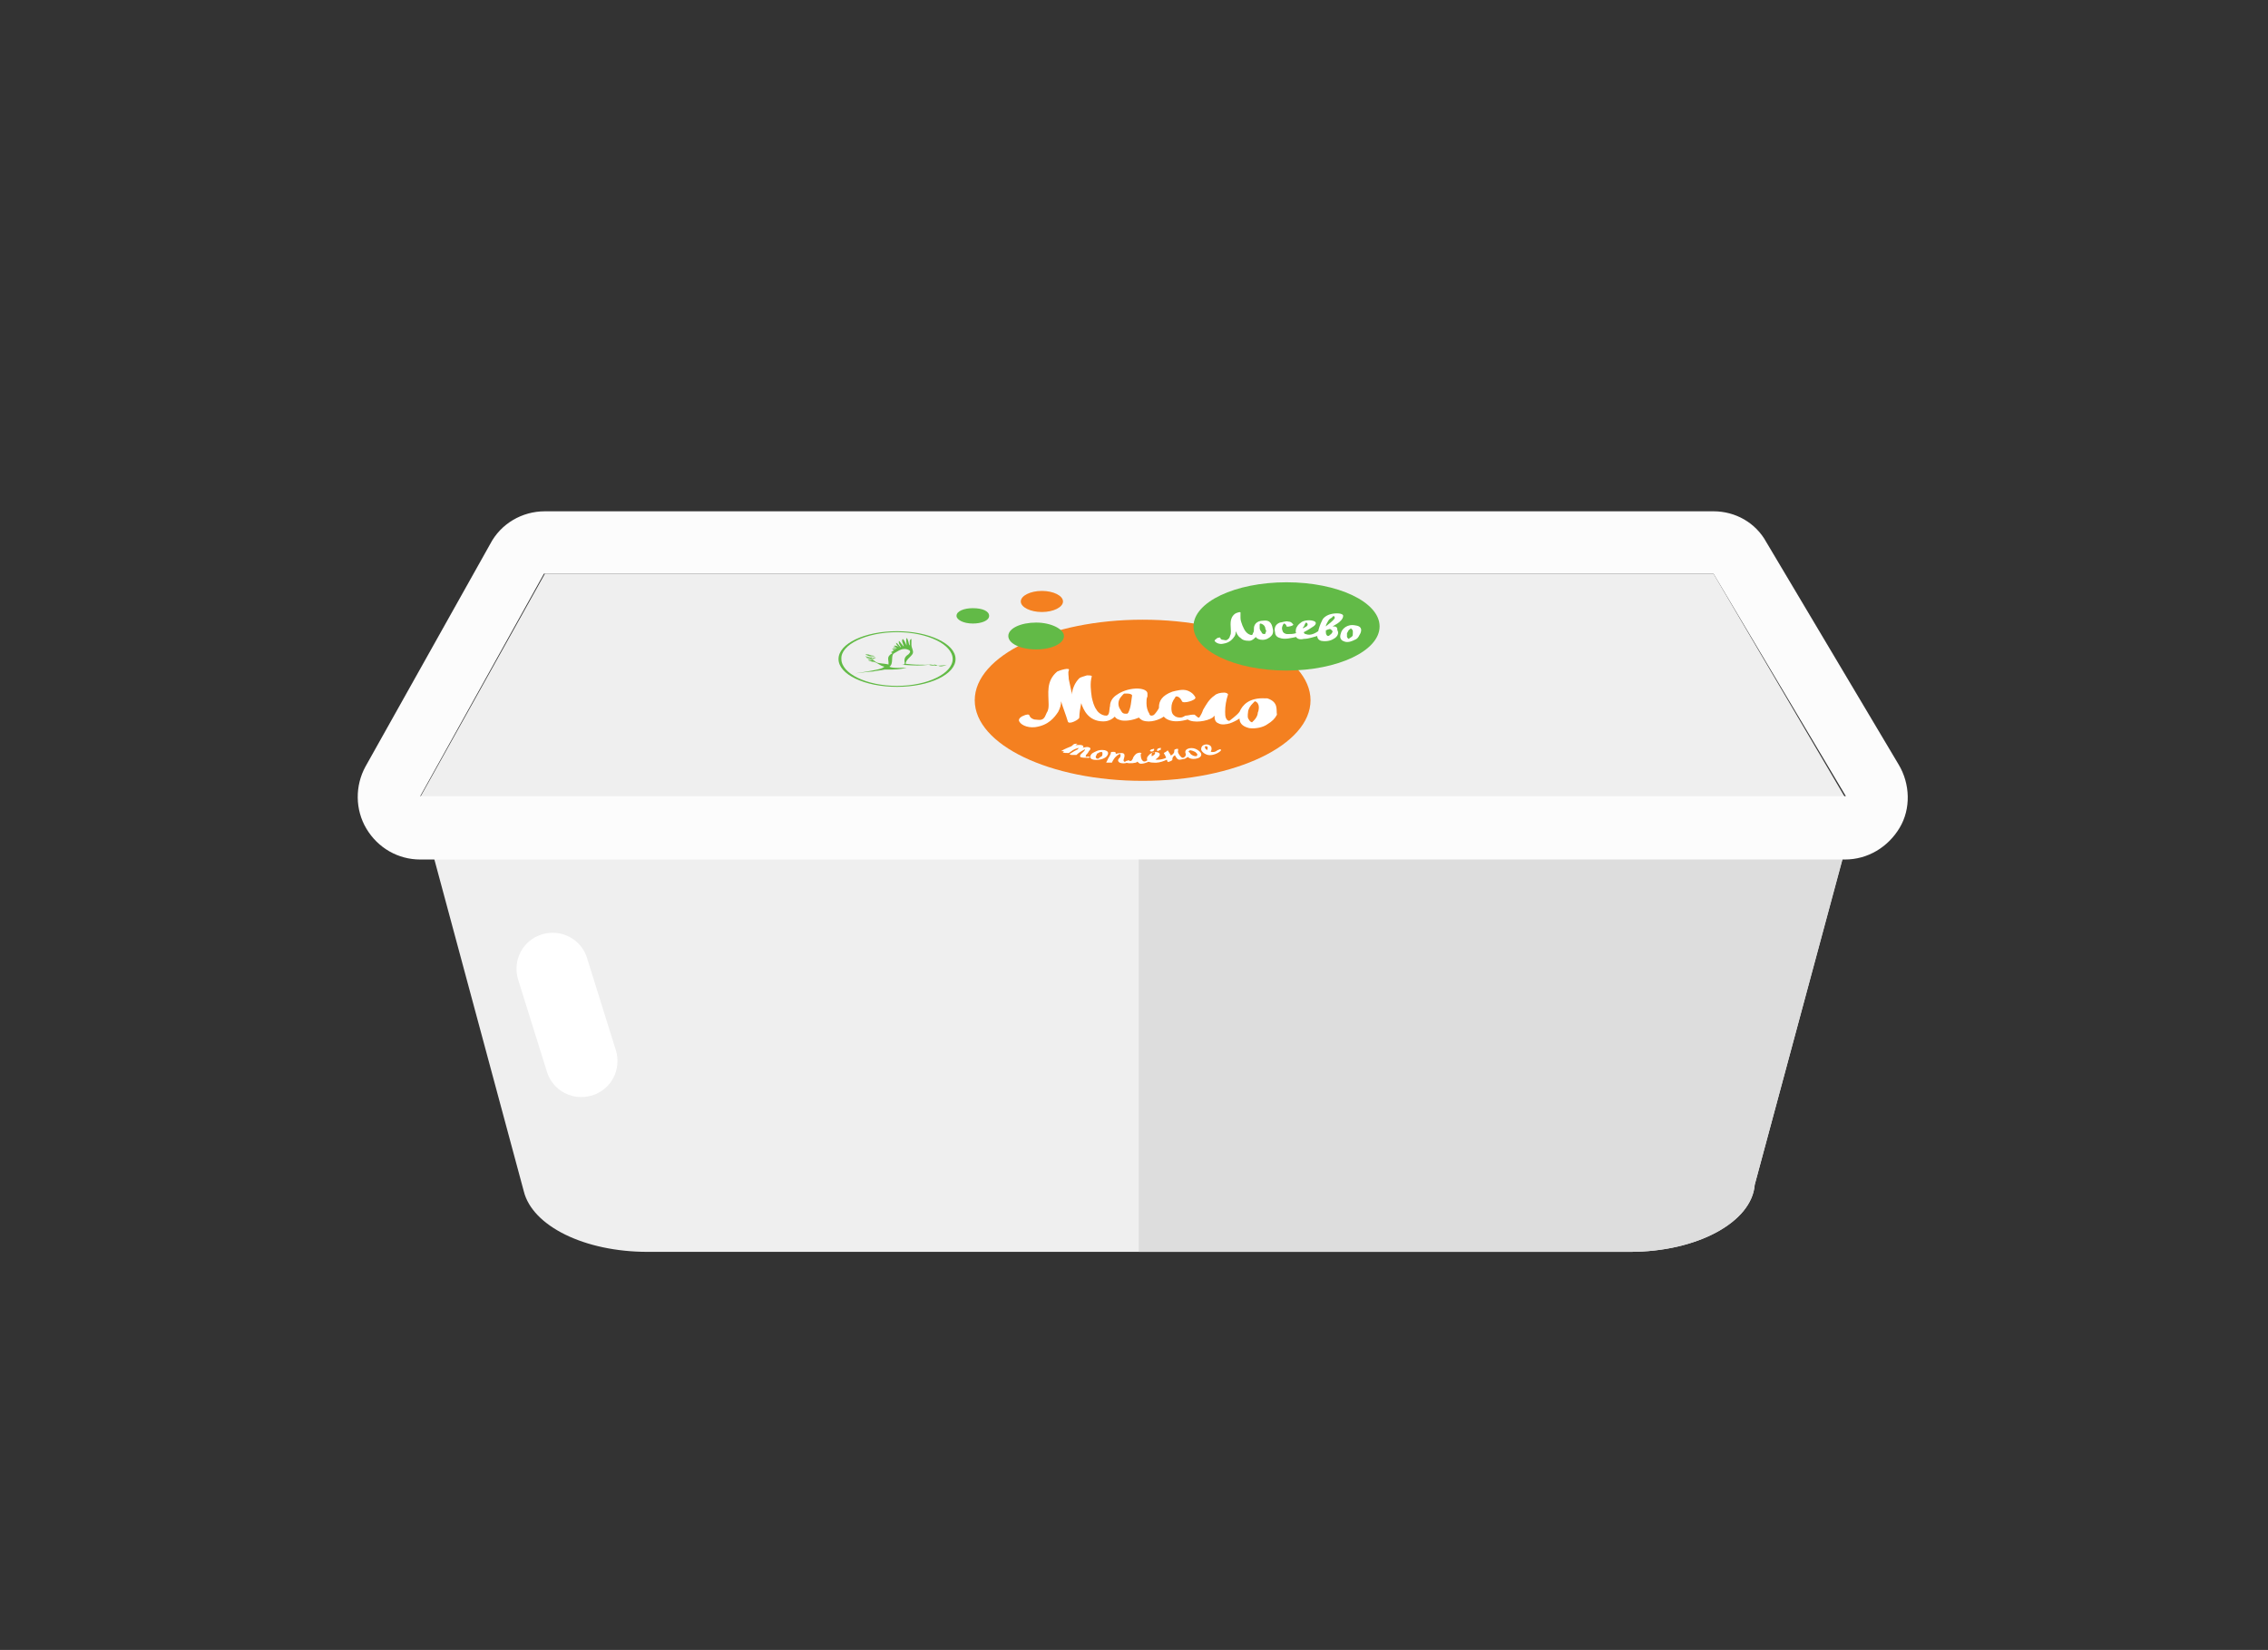 <?xml version="1.0" encoding="utf-8"?>
<!-- Generator: Adobe Illustrator 19.0.0, SVG Export Plug-In . SVG Version: 6.00 Build 0)  -->
<svg version="1.1" xmlns="http://www.w3.org/2000/svg" xmlns:xlink="http://www.w3.org/1999/xlink" x="0px" y="0px"
	 viewBox="0 0 236.4 172" style="enable-background:new 0 0 236.4 172;" xml:space="preserve">
<rect x="0" y="0" width="236.4" height="172" fill="#333333" stroke="none"/>
<style type="text/css">
	.st0{fill:#EFEFEF;}
	.st1{fill:#DDDDDD;}
	.st2{fill:#FFFFFF;}
	.st3{fill:#FCFCFC;}
	.st4{fill:#F48020;}
	.st5{fill-rule:evenodd;clip-rule:evenodd;fill:#F48020;}
	.st6{fill-rule:evenodd;clip-rule:evenodd;fill:#62BA47;}
	.st7{fill:#62BA47;}
	.st8{fill:#62BA46;}
</style>
<g id="Layer_2">
</g>
<g id="kolba_4">
</g>
<g id="kolba_3">
</g>
<g id="kolby">
</g>
<g id="car">
</g>
<g id="butylka_3">
</g>
<g id="butylka_2">
	<g>
		<g>
			<path class="st0" d="M192.4,88.2h-22.5h-9.2H76.6h-9.1H44.9l9.7,36l0,0c0.9,3.6,6.3,6.3,12.9,6.3h102.4c7,0,12.7-3.1,13-7
				L192.4,88.2z"/>
			<path class="st1" d="M169.9,88.2h-9.2h-42v42.3h51.2c7,0,12.7-3.1,13-7l9.5-35.2H169.9z"/>
			<path class="st2" d="M64.2,109.5c0.6,2-0.5,4.1-2.5,4.7l0,0c-2,0.6-4.1-0.5-4.7-2.5l-3-9.6c-0.6-2,0.5-4.1,2.5-4.7l0,0
				c2-0.6,4.1,0.5,4.7,2.5L64.2,109.5z"/>
			<path class="st2" d="M54.2,62.7"/>
			<g>
				<polygon class="st0" points="192.3,83.1 43.8,83.1 56.8,59.8 178.6,59.8 				"/>
				<path class="st3" d="M178.6,59.8l13.8,23.2H43.8l12.9-23.2H178.6 M178.6,53.3H56.8c-2.4,0-4.6,1.3-5.7,3.4L38.1,79.9
					c-1.1,2-1.1,4.5,0.1,6.5c1.2,2,3.3,3.2,5.6,3.2h148.5c2.4,0,4.5-1.3,5.7-3.3c1.2-2,1.1-4.6-0.1-6.6l-13.8-23.2
					C183,54.5,180.9,53.3,178.6,53.3L178.6,53.3z"/>
			</g>
		</g>
		<g>
			<ellipse class="st4" cx="119.1" cy="73" rx="17.5" ry="8.4"/>
			<path class="st5" d="M110.8,62.7c0,0.6-1,1.1-2.2,1.1c-1.2,0-2.2-0.5-2.2-1.1c0-0.6,1-1.1,2.2-1.1
				C109.8,61.6,110.8,62.1,110.8,62.7L110.8,62.7z"/>
			<path class="st6" d="M110.9,66.3c0,0.8-1.3,1.4-2.9,1.4c-1.6,0-2.9-0.6-2.9-1.4c0-0.8,1.3-1.4,2.9-1.4
				C109.6,64.9,110.9,65.6,110.9,66.3L110.9,66.3z"/>
			<path class="st6" d="M103.1,64.2c0,0.5-0.8,0.8-1.7,0.8c-1,0-1.7-0.4-1.7-0.8c0-0.5,0.8-0.8,1.7-0.8
				C102.4,63.4,103.1,63.7,103.1,64.2L103.1,64.2z"/>
			<g>
				<ellipse class="st7" cx="134.1" cy="65.3" rx="9.7" ry="4.6"/>
				<g>
					<path class="st2" d="M131.7,64.7c-0.8,0-1,0.5-1,0.8l0,0v0c0,0,0,0.1,0,0.1c0,0.1,0,0.3-0.1,0.4c0,0.1-0.1,0.2-0.1,0.2
						c-0.3,0-0.5-0.2-0.6-0.3c-0.2-0.2-0.3-0.5-0.4-0.7c-0.1-0.3-0.2-0.5-0.2-0.8c0-0.1,0-0.2,0-0.3c0,0,0-0.1,0-0.1
						c0,0,0-0.1,0-0.1c0.1-0.2-0.5,0-0.6,0.1c-0.6,0.5-0.4,1.2-0.4,1.8c0,0.2,0,0.3-0.1,0.5c0,0.1-0.1,0.3-0.3,0.4
						c-0.1,0.1-0.3,0-0.4,0c-0.2,0-0.3-0.1-0.3-0.2c0-0.1-0.2,0-0.3,0c-0.1,0.1-0.3,0.2-0.3,0.3c0.1,0.2,0.5,0.4,0.9,0.3
						c0.7-0.1,1-0.5,1.2-0.8c0.1-0.2,0.1-0.3,0.1-0.5c0.1,0.2,0.2,0.5,0.5,0.7c0.2,0.2,0.4,0.3,0.9,0.3c0.3,0,0.5-0.2,0.7-0.4
						c0.1,0.2,0.4,0.3,0.7,0.3c0.4,0,0.7-0.2,0.9-0.4c0.2-0.2,0.2-0.4,0.2-0.6C132.6,65.2,132.5,64.6,131.7,64.7z M131.9,66
						c0,0,0,0.1-0.1,0.1c-0.2,0-0.3-0.1-0.3-0.2c-0.1-0.1-0.2-0.3-0.2-0.4c0-0.1,0-0.3,0-0.4c0,0,0-0.1,0.1-0.1
						c0.4,0.1,0.5,0.4,0.5,0.6C132,65.7,132,65.8,131.9,66z"/>
					<path class="st2" d="M141.3,65.2c-0.9-0.2-1.4,0.4-1.5,0.7c-0.1,0.3-0.3,0.8,0.4,1c0.4,0.1,0.8-0.1,1-0.2
						c0.3-0.1,0.4-0.3,0.5-0.5C141.9,65.9,142.1,65.3,141.3,65.2z M140.7,66.5c0,0-0.1,0.1-0.1,0.1c-0.1,0-0.2-0.2-0.2-0.2
						c0-0.1,0-0.3,0-0.4c0.1-0.1,0.1-0.3,0.3-0.4c0,0,0.1-0.1,0.1-0.1c0.3,0.2,0.2,0.4,0.2,0.7C141,66.3,140.9,66.4,140.7,66.5z"/>
					<path class="st2" d="M138.9,65.3c0.2-0.1,0.3-0.2,0.5-0.3c0.3-0.2,0.6-0.5,0.6-0.8c0-0.3-0.8-0.3-1.2-0.2
						c-0.5,0.1-0.9,0.4-1,0.7c-0.2,0.4-0.3,0.7-0.4,1.1v0c-0.3,0.2-0.8,0.5-1.3,0.3c-0.1,0-0.2-0.1-0.2-0.2c0.4-0.2,0.7-0.4,1-0.6
						c0.3-0.2,0.4-0.5-0.1-0.6c-0.4-0.1-1,0-1.2,0.2c-0.3,0.2-0.4,0.4-0.5,0.6c0,0.1-0.1,0.3,0,0.5c-0.3,0.1-0.6,0.1-0.9,0.1
						c-0.3,0-0.5-0.2-0.5-0.3c-0.1-0.2-0.1-0.4,0-0.6c0-0.1,0.1-0.1,0.1-0.2c0,0,0,0,0,0c0.2,0,0.3,0.2,0.3,0.3
						c0.1,0.1,0.8-0.1,0.7-0.2c-0.1-0.1-0.2-0.3-0.5-0.3c-0.3-0.1-0.7,0.1-0.9,0.1c-0.5,0.2-0.6,0.6-0.5,1c0,0.2,0.1,0.5,0.5,0.6
						c0.5,0.2,1.2,0,1.7-0.1c0.1,0.2,0.4,0.3,0.8,0.2c0.5,0,1-0.2,1.4-0.3c0,0.2,0.1,0.4,0.4,0.5c0.5,0.1,1,0,1.3-0.2
						c0.4-0.2,0.6-0.6,0.4-0.9C139.4,65.3,139.2,65.3,138.9,65.3z M136,65.1c0-0.1,0.1-0.1,0.1-0.2c0,0,0,0,0,0
						c0.2,0,0.2,0.2,0.2,0.2c0,0.2-0.3,0.3-0.5,0.4c0,0,0-0.1,0-0.1C135.9,65.4,135.9,65.3,136,65.1z M138.8,64.4
						c0.1-0.1,0.1-0.1,0.2-0.2c0,0,0,0,0,0c0.3,0.2,0,0.4-0.2,0.6c-0.2,0.2-0.4,0.3-0.6,0.5c0-0.2,0.1-0.3,0.2-0.5
						C138.5,64.6,138.6,64.5,138.8,64.4z M138.6,66.2C138.6,66.3,138.5,66.3,138.6,66.2c-0.1,0.1-0.1,0.1-0.2,0.1
						c-0.2-0.1-0.2-0.3-0.2-0.4c0-0.1,0-0.2,0-0.2c0.1,0,0.2-0.1,0.3-0.1c0.2-0.1,0.3,0.1,0.4,0.2C138.9,65.9,138.8,66.1,138.6,66.2
						z"/>
				</g>
			</g>
			<path class="st2" d="M132.1,72.8c0,0-0.2,0-0.2,0c-1.7-0.1-2.4,0.7-2.7,1.4c0,0,0,0,0,0c-0.3,0.4-0.9,0.8-1,0.9
				c-0.1,0.1-0.2,0-0.2,0c-0.1,0-0.1-0.1-0.2-0.2c-0.1-0.2-0.1-0.5-0.1-0.7c0-0.6,0.1-1.2,0.3-1.8c0-0.1-0.2-0.2-0.4-0.2
				c-0.4,0-0.8,0.1-1,0.3c-0.6,0.4-0.9,1-1.2,1.5c-0.1,0.3-0.2,0.5-0.4,0.8c0,0,0,0-0.1,0c-0.2-0.1-0.2-0.2-0.3-0.2
				c0,0,0-0.1-0.1-0.1c-0.1,0-0.1,0-0.2,0c-0.2,0-0.5,0.1-0.7,0.1c-0.1,0-0.2,0.1-0.2,0.1c-0.1,0-0.1,0.1-0.4,0.1
				c-0.3,0-0.5-0.1-0.6-0.2c-0.3-0.2-0.3-0.6-0.3-0.8c0-0.4,0.1-0.7,0.4-1.1c0,0,0-0.1,0.1-0.1c0,0,0,0,0.1,0
				c0.3,0.1,0.4,0.3,0.5,0.5c0.1,0.3,1.5-0.1,1.4-0.4c-0.1-0.2-0.3-0.5-0.8-0.7c-0.5-0.2-1.2,0-1.6,0.1c-1.1,0.4-1.4,1-1.4,1.6
				c0,0,0,0.1,0,0.1c-0.1,0.2-0.3,0.5-0.5,0.7c0,0-0.1,0.1-0.3,0.1c-0.1,0-0.2-0.1-0.2-0.2c-0.2-0.3-0.3-0.7-0.3-1.1
				c0-0.3,0-0.5,0.1-0.7c0-0.1,0-0.2,0-0.3c0,0,0,0,0,0c0-0.4-0.7-0.6-1.5-0.5c-0.8,0.1-1.4,0.4-1.8,0.7c-0.4,0.3-0.6,0.7-0.6,1.1
				c-0.1,0.3,0,1-0.4,1c-0.5,0-0.9-0.4-1-0.6c-0.3-0.4-0.4-0.9-0.5-1.3c-0.1-0.7-0.2-1.5,0-2.2c0-0.1-0.3-0.1-0.5-0.1
				c-0.3,0.1-0.7,0.2-0.8,0.3c-0.5,0.5-0.7,1.1-0.8,1.7c0,0,0,0,0,0c0-0.1,0-0.1,0-0.2c-0.1-0.5-0.2-0.9-0.3-1.4
				c0-0.3-0.1-0.7,0-0.9c0.2-0.4-1,0-1.2,0.1c-1.2,1-0.9,2.3-0.9,3.4c0,0.3,0,0.6-0.2,0.9c-0.1,0.2-0.2,0.6-0.5,0.7
				c-0.2,0.1-0.6,0-0.8,0c-0.3-0.1-0.4-0.2-0.5-0.4c0-0.2-0.4-0.1-0.6,0c-0.3,0.1-0.5,0.3-0.5,0.5c0.1,0.4,0.8,0.8,1.7,0.7
				c1.4-0.2,2-1,2.4-1.6c0.2-0.4,0.3-0.7,0.3-1.1c0.2,0.7,0.5,1.4,0.7,2.1c0.1,0.4,1.2-0.2,1.2-0.4c0-0.5,0.1-1,0.2-1.5
				c0.2,0.6,0.7,1.9,2.3,1.9c0.5,0,0.9-0.2,1.2-0.5c0.1,0.2,0.3,0.3,0.7,0.4c0.6,0.1,1.4-0.1,1.8-0.3c0,0,0,0,0,0
				c0.1,0.1,0.2,0.2,0.4,0.3c0.8,0.3,1.8-0.1,2.2-0.4c0.1,0.1,0.2,0.2,0.4,0.3c0.6,0.3,1.4,0.2,2.1,0c0.6,0.4,2,0.2,2.6-0.2
				c0.1-0.1,0.1-0.1,0.2-0.2c0,0.1,0,0.1,0,0.2c0,0.2,0.1,0.5,0.4,0.6c0.3,0.2,0.9,0.1,1.2,0c0.3-0.1,0.7-0.3,1-0.5
				c0,0.4,0.2,0.8,1,1c0.7,0.1,1.5-0.1,1.9-0.4c0.5-0.3,0.8-0.6,1-1C133,74,133.3,73.2,132.1,72.8z M117.6,74.3c0,0-0.1,0.1-0.1,0.1
				c0,0-0.1,0-0.2,0c-0.3,0-0.4-0.2-0.5-0.4c-0.3-0.4-0.3-0.9,0-1.3c0.1-0.1,0.3-0.4,0.4-0.4c0,0,0.1,0,0.1,0c0.1,0,0.2,0,0.2,0
				c0.3,0,0.5,0.1,0.5,0.2C117.9,73.1,117.9,73.7,117.6,74.3z M130.7,75.1c-0.1,0.1-0.1,0.1-0.2,0.2c-0.3-0.1-0.3-0.3-0.4-0.4
				c-0.1-0.3,0-0.6,0-0.8c0.1-0.3,0.2-0.5,0.5-0.8c0.1-0.1,0.1-0.1,0.2-0.2c0.6,0.2,0.4,1,0.3,1.2C131.1,74.6,130.9,74.9,130.7,75.1
				z"/>
			<g>
				<g>
					<path class="st2" d="M117.3,79.4c0,0.2,0.7,0.2,1.1,0.1c0.2-0.1,0.3-0.2,0.3-0.4c0.1-0.2,0.1-0.4,0.3-0.6
						c-0.2,0-0.3,0.1-0.5,0.1c0,0.2,0,0.4,0,0.6c0,0.1,0.1,0.3,0.3,0.4c0.4,0.1,1.2-0.3,1.3-0.4c0.3-0.1-0.2-0.1-0.4,0
						c-0.2,0.1-0.4,0.3-0.6,0.1c-0.2-0.2-0.2-0.5-0.2-0.8c0-0.1-0.4,0-0.5,0.1c-0.1,0.1-0.2,0.2-0.3,0.4c0,0.1-0.1,0.2-0.1,0.2
						c0,0,0,0.1-0.1,0.1c-0.1,0.1-0.2,0-0.2,0C117.9,79.2,117.3,79.3,117.3,79.4L117.3,79.4z"/>
					<path class="st2" d="M111.9,77.6c-0.3,0.3-0.7,0.5-1.1,0.8c-0.1,0.1,0.5,0.1,0.6,0.1c0.3-0.2,0.5-0.4,0.9-0.5
						c0,0,0.1,0,0.1-0.1c0,0,0,0,0.1,0c0.1,0,0.1,0-0.1,0c0,0,0,0.1,0,0.1c-0.1,0.3-0.5,0.5-0.8,0.7c0.2,0,0.4,0,0.6,0
						c0.2-0.2,0.5-0.4,0.9-0.6c0.1,0,0.1-0.1,0.2-0.1c-0.2,0.1-0.1,0-0.2,0.1c0,0.1-0.1,0.2-0.2,0.3c-0.1,0.1-0.4,0.3-0.3,0.5
						c0.1,0.1,0.6,0.1,0.8,0.1c0.4,0,0.2-0.2-0.2-0.1c-0.1,0,0-0.1,0-0.2c0.1-0.1,0.2-0.2,0.3-0.4c0.1-0.1,0.3-0.3,0-0.4
						c-0.3-0.1-0.7,0.1-0.9,0.1c-0.5,0.2-0.8,0.4-1.1,0.6c-0.1,0.1,0.5,0.1,0.6,0c0.2-0.2,0.4-0.3,0.6-0.5c0.1-0.1,0.4-0.3,0.1-0.4
						c-0.2-0.1-0.7,0-0.9,0c-0.5,0.2-1,0.4-1.3,0.6c0.2,0,0.4,0,0.6,0.1c0.3-0.3,0.7-0.5,1-0.8C112.5,77.5,112,77.5,111.9,77.6
						L111.9,77.6z"/>
					<path class="st2" d="M115.8,78.4c0,0.3-0.3,0.6-0.4,0.9c-0.1,0.1,0.6,0,0.6,0c0.1-0.2,0.3-0.5,0.7-0.7c0.1-0.1,0.1,0,0,0
						c0.1,0,0.1,0.1,0.1,0.1c0,0.1,0,0.2-0.1,0.3c-0.1,0.1-0.3,0.3,0,0.5c0.2,0.1,0.6,0.1,0.8,0c0.3-0.1,0.3-0.2-0.1-0.1
						c-0.5,0.1-0.2-0.4-0.2-0.5c0-0.1,0.1-0.4-0.3-0.4c-1,0-1.5,0.7-1.6,1c0.2,0,0.4,0,0.6,0c0.1-0.3,0.4-0.6,0.4-1
						C116.3,78.3,115.8,78.4,115.8,78.4L115.8,78.4z"/>
					<path class="st2" d="M120.2,79.3c0.3-0.1,1.2-0.8,0.3-0.9c-0.6,0-0.8,0.4-0.9,0.5c-0.1,0.2-0.1,0.6,0.6,0.6
						c0.8,0.1,1.6-0.4,2-0.6c0.2-0.1,0-0.2-0.3-0.1c-0.3,0.2-0.7,0.4-1.3,0.4c-0.3,0-0.4-0.2-0.5-0.3c-0.1-0.1-0.1-0.4,0.1-0.5
						c-0.1,0,0,0,0.1,0c0.1,0,0.1,0.1,0.1,0.1c0,0.2-0.3,0.3-0.6,0.5C119.5,79.4,120,79.4,120.2,79.3L120.2,79.3z"/>
					<path class="st2" d="M126.1,78.5c0.2-0.2,0.4-0.8-0.3-0.9c-0.5,0-0.6,0.3-0.6,0.5c0,0.2,0.3,0.5,0.7,0.6
						c0.5,0.1,1.1-0.2,1.3-0.4c0.1-0.1,0.1-0.1,0-0.2c-0.1,0-0.2,0.1-0.3,0.1c-0.4,0.4-1,0.1-1.2-0.1c-0.1-0.1-0.1-0.1-0.1-0.2
						c0,0,0-0.1,0-0.1c0,0-0.1,0,0,0c0.5-0.1,0.2,0.5,0.1,0.6C125.6,78.7,126,78.6,126.1,78.5L126.1,78.5z"/>
					<path class="st2" d="M120.2,78.3c0.1-0.1,0.1-0.1,0.1-0.2c0-0.1-0.1,0-0.2,0c-0.1,0-0.2,0.1-0.2,0.1c0,0,0,0,0,0c0,0,0,0,0,0
						c0,0-0.1,0.1,0,0c0,0-0.1,0.1,0,0.1C120,78.4,120.2,78.3,120.2,78.3L120.2,78.3z"/>
					<path class="st2" d="M120.9,78.2c0.1,0,0.1-0.1,0.1-0.2c0-0.1-0.1,0-0.2,0c-0.1,0-0.2,0.1-0.2,0.2c0,0,0,0,0,0c0,0,0,0,0,0
						c0,0,0,0.1,0.1,0.1C120.7,78.3,120.8,78.2,120.9,78.2L120.9,78.2z"/>
					<path class="st2" d="M121.3,78.5c0.2,0.3,0.3,0.6,0.4,0.9c0,0.1,0.5-0.1,0.5-0.2c0-0.2,0-0.3,0.3-0.5c0.3-0.2,0.3-0.4,0.3-0.6
						c0-0.1-0.4,0-0.4,0.1c0,0.2,0,0.4,0.1,0.6c0.1,0.1,0.1,0.3,0.4,0.4c0.2,0,0.5-0.1,0.6-0.1c0.4-0.2,0.5-0.4,0.5-0.6
						c0-0.1-0.4,0.1-0.4,0.1c0,0.1,0,0.3-0.3,0.4c-0.1,0-0.2-0.1-0.2-0.1c-0.2-0.2-0.4-0.5-0.3-0.7c-0.1,0-0.3,0.1-0.4,0.1
						c0,0.2-0.1,0.3-0.4,0.5c-0.3,0.2-0.3,0.4-0.3,0.5c0.2-0.1,0.3-0.1,0.5-0.2c-0.1-0.3-0.3-0.6-0.5-0.9
						C121.7,78.3,121.3,78.5,121.3,78.5L121.3,78.5z"/>
					<path class="st2" d="M115.1,78.2c-0.6-0.1-1,0.2-1.2,0.3c-0.2,0.1-0.5,0.6,0.1,0.7c0.7,0.1,1.2-0.2,1.3-0.3
						C115.5,78.7,115.7,78.3,115.1,78.2c-0.1,0-0.6,0.1-0.4,0.1c0.3,0.1,0.2,0.3,0.2,0.4c0,0.1-0.1,0.2-0.2,0.2c0,0-0.1,0.1-0.1,0.1
						c0,0-0.2,0.1-0.1,0.1c-0.4,0-0.3-0.3-0.2-0.4c0-0.1,0.1-0.2,0.2-0.2c0,0,0.1-0.1,0.2-0.1c0.1,0,0.1,0,0.1,0
						C114.9,78.3,115.4,78.2,115.1,78.2z"/>
					<path class="st2" d="M124,78c-0.5,0.1-0.5,0.4-0.4,0.6c0.1,0.2,0.3,0.6,1,0.5c0.7-0.1,0.7-0.5,0.5-0.7
						C125,78.3,124.6,77.9,124,78c-0.2,0-0.3,0.3-0.1,0.2c0.3,0,0.5,0.1,0.7,0.2c0.1,0.1,0.2,0.2,0.2,0.2c0,0,0,0.1,0,0.1
						c0,0-0.1,0.1,0,0.1c-0.3,0.1-0.6-0.1-0.7-0.2c-0.1-0.1-0.1-0.2-0.2-0.2c0,0,0-0.1,0-0.1c0,0,0-0.1,0,0
						C124.1,78.2,124.3,78,124,78z"/>
				</g>
			</g>
			<g>
				<path class="st8" d="M97.8,69.4c-0.1,0-0.2-0.1-0.3-0.1c-0.4-0.1-0.6,0-1,0c-0.8,0-1.1,0-2.1-0.1c0-0.4,0.5-0.7,0.7-1
					c0.2-0.3-0.1-0.6-0.1-1c0-0.2,0-0.4,0-0.6c-0.3,0.1-0.1,0.5-0.2,0.7c-0.1-0.2-0.1-0.6-0.3-0.8c-0.1,0.2,0,0.6,0,0.8
					c-0.1-0.2-0.2-0.5-0.4-0.7c-0.2,0.2,0.1,0.6,0.1,0.8c-0.2-0.2-0.3-0.4-0.5-0.6c-0.1,0.3,0.2,0.5,0.2,0.7
					c-0.2-0.2-0.3-0.4-0.5-0.5c0,0.2,0.2,0.4,0.4,0.5c-0.2-0.1-0.3-0.2-0.6-0.2c0,0.1,0.2,0.2,0.3,0.3c-0.2,0-0.2-0.1-0.4-0.2
					c0,0.1,0.2,0.2,0.3,0.3c-0.1,0-0.2-0.1-0.4-0.1c0,0.1,0.3,0.2,0.2,0.2c0,0-0.2,0-0.2,0c0,0,0.2,0.1,0.1,0.1c-0.1,0-0.1,0-0.2,0
					c0,0.1,0.1,0,0.1,0.1c-0.1,0-0.1,0-0.1,0c0,0.1,0.1,0,0.1,0.1c-0.7,0.4-0.3,0.7-0.4,1.2c0-0.1-0.6-0.1-1.1-0.2
					c-0.3-0.1-0.3-0.2-0.5-0.3c0,0,0.1,0,0.1,0c-0.1,0-0.2,0-0.2-0.1c0.1,0,0.3,0,0.3,0c-0.1,0-0.5-0.1-0.4-0.1c0.2,0,0.3,0.1,0.5,0
					c-0.2,0-0.6-0.1-0.6-0.2c0.2,0,0.4,0.1,0.6,0.1c-0.3-0.1-0.7-0.2-0.8-0.3c0.2,0.1,0.5,0.2,0.7,0.2c-0.4-0.1-0.7-0.2-1-0.2
					c0.2,0.2,0.7,0.2,0.8,0.4c-0.3-0.1-0.6-0.1-0.8-0.2c0.1,0.2,0.5,0.2,0.8,0.3c-0.3,0-0.4-0.1-0.7-0.1c0.1,0.1,0.5,0.1,0.6,0.2
					c-0.1,0-0.3,0-0.4,0c0,0.1,0.3,0.1,0.4,0.1c-0.2,0-0.3,0-0.4,0c0.1,0,0.3,0,0.4,0.1c-0.1,0-0.2,0-0.2,0c0,0,0.2,0,0.2,0
					C91,68.9,91,69,91,69c0.1,0,0.1,0,0.2,0c0,0-0.1,0-0.1,0c0.4,0.1,0.6,0.4,1.1,0.5c-0.3,0.1,0.3,0.2-3.1,0.7
					c0.1,0,1.5-0.2,1.9-0.2c0.4-0.1,0.8-0.1,1.2-0.2c0.1,0,0.2,0,0.3,0c0.7,0,1.3,0,2-0.2c-0.5,0-1.4,0.1-1.8-0.1
					c0.5-0.3,0.1-1.2,0.5-1.4c0.4-0.2,0.9-0.7,1.6-0.3c0.1,0.1,0.1,0.2-0.1,0.4c-0.3,0.2-0.5,0.4-0.4,0.9c0,0.1,0,0.2-0.3,0.2
					c1.5,0.1,1.9,0.1,2.8,0c0.3,0,0.7-0.1,0.7,0c0,0.1-0.3,0-0.5,0c-0.4,0,0.2,0.1,0.4,0.1c0.1,0,0.9,0,1.3-0.1
					C98.2,69.5,98,69.5,97.8,69.4z"/>
				<path class="st8" d="M93.5,65.8c-3.4,0-6.1,1.3-6.1,2.9c0,1.6,2.7,2.9,6.1,2.9c3.4,0,6.1-1.3,6.1-2.9
					C99.6,67.1,96.8,65.8,93.5,65.8 M93.5,65.9c3.2,0,5.8,1.3,5.8,2.8c0,1.5-2.6,2.8-5.8,2.8c-3.2,0-5.8-1.3-5.8-2.8
					C87.6,67.2,90.3,65.9,93.5,65.9"/>
			</g>
		</g>
	</g>
</g>
<g id="butylka_1">
</g>
<g id="vanna_2">
</g>
<g id="sneg">
</g>
<g id="vanna_1">
</g>
<g id="shariki_2">
</g>
<g id="shariki_1">
</g>
<g id="voronka">
</g>
<g id="gradusnik">
</g>
<g id="kolba_2">
</g>
<g id="kolba_1">
</g>
<g id="probirki">
</g>
<g id="lupa">
</g>
<g id="bidon">
</g>
</svg>
